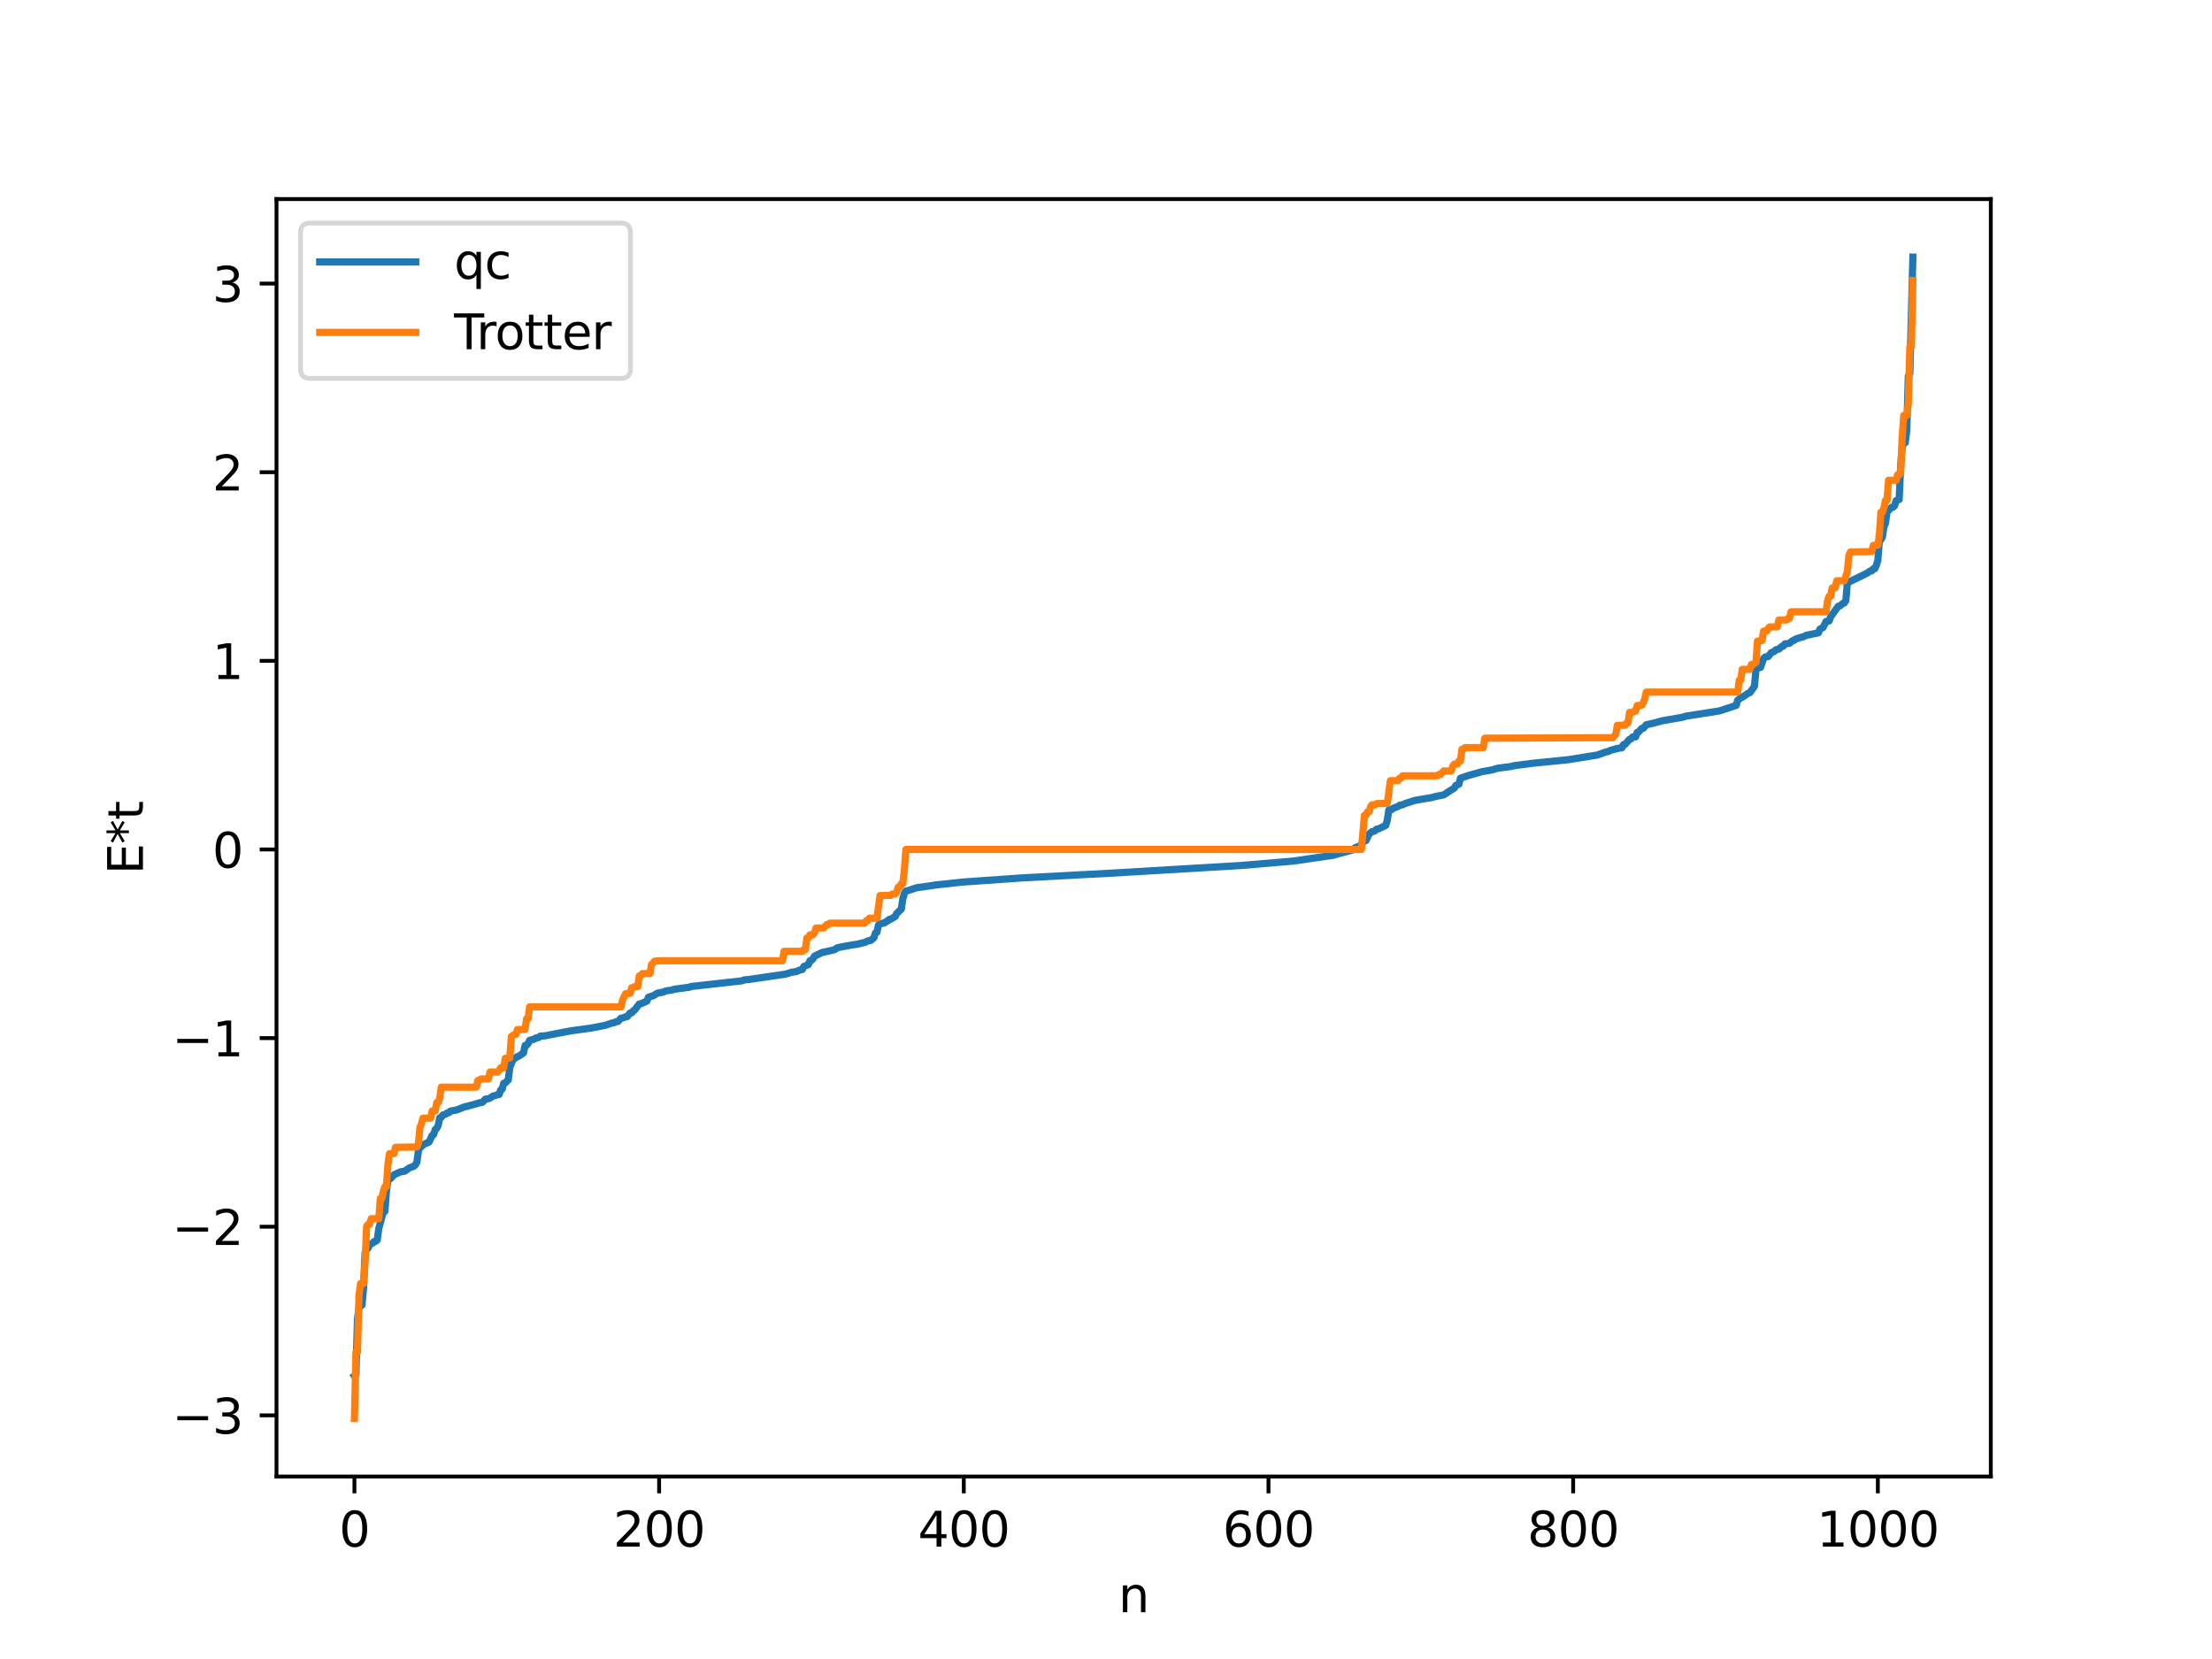 <?xml version="1.0" encoding="utf-8" standalone="no"?>
<!DOCTYPE svg PUBLIC "-//W3C//DTD SVG 1.1//EN"
  "http://www.w3.org/Graphics/SVG/1.1/DTD/svg11.dtd">
<svg xmlns:xlink="http://www.w3.org/1999/xlink" width="460.8pt" height="345.6pt" viewBox="0 0 460.8 345.6" xmlns="http://www.w3.org/2000/svg" version="1.1">
 <defs>
  <style type="text/css">*{stroke-linejoin: round; stroke-linecap: butt}</style>
 </defs>
 <g id="figure_1">
  <g id="patch_1">
   <path d="M 0 345.6 
L 460.8 345.6 
L 460.8 0 
L 0 0 
z
" style="fill: #ffffff"/>
  </g>
  <g id="axes_1">
   <g id="patch_2">
    <path d="M 57.6 307.584 
L 414.72 307.584 
L 414.72 41.472 
L 57.6 41.472 
z
" style="fill: #ffffff"/>
   </g>
   <g id="matplotlib.axis_1">
    <g id="xtick_1">
     <g id="line2d_1">
      <defs>
       <path id="m63a3518824" d="M 0 0 
L 0 3.5 
" style="stroke: #000000; stroke-width: 0.8"/>
      </defs>
      <g>
       <use xlink:href="#m63a3518824" x="73.833" y="307.584" style="stroke: #000000; stroke-width: 0.8"/>
      </g>
     </g>
     <g id="text_1">
      <!-- 0 -->
      <g transform="translate(70.651 322.182) scale(0.1 -0.1)">
       <defs>
        <path id="DejaVuSans-30" d="M 2034 4250 
Q 1547 4250 1301 3770 
Q 1056 3291 1056 2328 
Q 1056 1369 1301 889 
Q 1547 409 2034 409 
Q 2525 409 2770 889 
Q 3016 1369 3016 2328 
Q 3016 3291 2770 3770 
Q 2525 4250 2034 4250 
z
M 2034 4750 
Q 2819 4750 3233 4129 
Q 3647 3509 3647 2328 
Q 3647 1150 3233 529 
Q 2819 -91 2034 -91 
Q 1250 -91 836 529 
Q 422 1150 422 2328 
Q 422 3509 836 4129 
Q 1250 4750 2034 4750 
z
" transform="scale(0.016)"/>
       </defs>
       <use xlink:href="#DejaVuSans-30"/>
      </g>
     </g>
    </g>
    <g id="xtick_2">
     <g id="line2d_2">
      <g>
       <use xlink:href="#m63a3518824" x="137.304" y="307.584" style="stroke: #000000; stroke-width: 0.8"/>
      </g>
     </g>
     <g id="text_2">
      <!-- 200 -->
      <g transform="translate(127.76 322.182) scale(0.1 -0.1)">
       <defs>
        <path id="DejaVuSans-32" d="M 1228 531 
L 3431 531 
L 3431 0 
L 469 0 
L 469 531 
Q 828 903 1448 1529 
Q 2069 2156 2228 2338 
Q 2531 2678 2651 2914 
Q 2772 3150 2772 3378 
Q 2772 3750 2511 3984 
Q 2250 4219 1831 4219 
Q 1534 4219 1204 4116 
Q 875 4013 500 3803 
L 500 4441 
Q 881 4594 1212 4672 
Q 1544 4750 1819 4750 
Q 2544 4750 2975 4387 
Q 3406 4025 3406 3419 
Q 3406 3131 3298 2873 
Q 3191 2616 2906 2266 
Q 2828 2175 2409 1742 
Q 1991 1309 1228 531 
z
" transform="scale(0.016)"/>
       </defs>
       <use xlink:href="#DejaVuSans-32"/>
       <use xlink:href="#DejaVuSans-30" x="63.623"/>
       <use xlink:href="#DejaVuSans-30" x="127.246"/>
      </g>
     </g>
    </g>
    <g id="xtick_3">
     <g id="line2d_3">
      <g>
       <use xlink:href="#m63a3518824" x="200.775" y="307.584" style="stroke: #000000; stroke-width: 0.8"/>
      </g>
     </g>
     <g id="text_3">
      <!-- 400 -->
      <g transform="translate(191.231 322.182) scale(0.1 -0.1)">
       <defs>
        <path id="DejaVuSans-34" d="M 2419 4116 
L 825 1625 
L 2419 1625 
L 2419 4116 
z
M 2253 4666 
L 3047 4666 
L 3047 1625 
L 3713 1625 
L 3713 1100 
L 3047 1100 
L 3047 0 
L 2419 0 
L 2419 1100 
L 313 1100 
L 313 1709 
L 2253 4666 
z
" transform="scale(0.016)"/>
       </defs>
       <use xlink:href="#DejaVuSans-34"/>
       <use xlink:href="#DejaVuSans-30" x="63.623"/>
       <use xlink:href="#DejaVuSans-30" x="127.246"/>
      </g>
     </g>
    </g>
    <g id="xtick_4">
     <g id="line2d_4">
      <g>
       <use xlink:href="#m63a3518824" x="264.246" y="307.584" style="stroke: #000000; stroke-width: 0.8"/>
      </g>
     </g>
     <g id="text_4">
      <!-- 600 -->
      <g transform="translate(254.702 322.182) scale(0.1 -0.1)">
       <defs>
        <path id="DejaVuSans-36" d="M 2113 2584 
Q 1688 2584 1439 2293 
Q 1191 2003 1191 1497 
Q 1191 994 1439 701 
Q 1688 409 2113 409 
Q 2538 409 2786 701 
Q 3034 994 3034 1497 
Q 3034 2003 2786 2293 
Q 2538 2584 2113 2584 
z
M 3366 4563 
L 3366 3988 
Q 3128 4100 2886 4159 
Q 2644 4219 2406 4219 
Q 1781 4219 1451 3797 
Q 1122 3375 1075 2522 
Q 1259 2794 1537 2939 
Q 1816 3084 2150 3084 
Q 2853 3084 3261 2657 
Q 3669 2231 3669 1497 
Q 3669 778 3244 343 
Q 2819 -91 2113 -91 
Q 1303 -91 875 529 
Q 447 1150 447 2328 
Q 447 3434 972 4092 
Q 1497 4750 2381 4750 
Q 2619 4750 2861 4703 
Q 3103 4656 3366 4563 
z
" transform="scale(0.016)"/>
       </defs>
       <use xlink:href="#DejaVuSans-36"/>
       <use xlink:href="#DejaVuSans-30" x="63.623"/>
       <use xlink:href="#DejaVuSans-30" x="127.246"/>
      </g>
     </g>
    </g>
    <g id="xtick_5">
     <g id="line2d_5">
      <g>
       <use xlink:href="#m63a3518824" x="327.717" y="307.584" style="stroke: #000000; stroke-width: 0.8"/>
      </g>
     </g>
     <g id="text_5">
      <!-- 800 -->
      <g transform="translate(318.173 322.182) scale(0.1 -0.1)">
       <defs>
        <path id="DejaVuSans-38" d="M 2034 2216 
Q 1584 2216 1326 1975 
Q 1069 1734 1069 1313 
Q 1069 891 1326 650 
Q 1584 409 2034 409 
Q 2484 409 2743 651 
Q 3003 894 3003 1313 
Q 3003 1734 2745 1975 
Q 2488 2216 2034 2216 
z
M 1403 2484 
Q 997 2584 770 2862 
Q 544 3141 544 3541 
Q 544 4100 942 4425 
Q 1341 4750 2034 4750 
Q 2731 4750 3128 4425 
Q 3525 4100 3525 3541 
Q 3525 3141 3298 2862 
Q 3072 2584 2669 2484 
Q 3125 2378 3379 2068 
Q 3634 1759 3634 1313 
Q 3634 634 3220 271 
Q 2806 -91 2034 -91 
Q 1263 -91 848 271 
Q 434 634 434 1313 
Q 434 1759 690 2068 
Q 947 2378 1403 2484 
z
M 1172 3481 
Q 1172 3119 1398 2916 
Q 1625 2713 2034 2713 
Q 2441 2713 2670 2916 
Q 2900 3119 2900 3481 
Q 2900 3844 2670 4047 
Q 2441 4250 2034 4250 
Q 1625 4250 1398 4047 
Q 1172 3844 1172 3481 
z
" transform="scale(0.016)"/>
       </defs>
       <use xlink:href="#DejaVuSans-38"/>
       <use xlink:href="#DejaVuSans-30" x="63.623"/>
       <use xlink:href="#DejaVuSans-30" x="127.246"/>
      </g>
     </g>
    </g>
    <g id="xtick_6">
     <g id="line2d_6">
      <g>
       <use xlink:href="#m63a3518824" x="391.188" y="307.584" style="stroke: #000000; stroke-width: 0.8"/>
      </g>
     </g>
     <g id="text_6">
      <!-- 1000 -->
      <g transform="translate(378.463 322.182) scale(0.1 -0.1)">
       <defs>
        <path id="DejaVuSans-31" d="M 794 531 
L 1825 531 
L 1825 4091 
L 703 3866 
L 703 4441 
L 1819 4666 
L 2450 4666 
L 2450 531 
L 3481 531 
L 3481 0 
L 794 0 
L 794 531 
z
" transform="scale(0.016)"/>
       </defs>
       <use xlink:href="#DejaVuSans-31"/>
       <use xlink:href="#DejaVuSans-30" x="63.623"/>
       <use xlink:href="#DejaVuSans-30" x="127.246"/>
       <use xlink:href="#DejaVuSans-30" x="190.869"/>
      </g>
     </g>
    </g>
    <g id="text_7">
     <!-- n -->
     <g transform="translate(232.991 335.861) scale(0.1 -0.1)">
      <defs>
       <path id="DejaVuSans-6e" d="M 3513 2113 
L 3513 0 
L 2938 0 
L 2938 2094 
Q 2938 2591 2744 2837 
Q 2550 3084 2163 3084 
Q 1697 3084 1428 2787 
Q 1159 2491 1159 1978 
L 1159 0 
L 581 0 
L 581 3500 
L 1159 3500 
L 1159 2956 
Q 1366 3272 1645 3428 
Q 1925 3584 2291 3584 
Q 2894 3584 3203 3211 
Q 3513 2838 3513 2113 
z
" transform="scale(0.016)"/>
      </defs>
      <use xlink:href="#DejaVuSans-6e"/>
     </g>
    </g>
   </g>
   <g id="matplotlib.axis_2">
    <g id="ytick_1">
     <g id="line2d_7">
      <defs>
       <path id="mc215291ab6" d="M 0 0 
L -3.5 0 
" style="stroke: #000000; stroke-width: 0.8"/>
      </defs>
      <g>
       <use xlink:href="#mc215291ab6" x="57.6" y="294.847" style="stroke: #000000; stroke-width: 0.8"/>
      </g>
     </g>
     <g id="text_8">
      <!-- −3 -->
      <g transform="translate(35.858 298.646) scale(0.1 -0.1)">
       <defs>
        <path id="DejaVuSans-2212" d="M 678 2272 
L 4684 2272 
L 4684 1741 
L 678 1741 
L 678 2272 
z
" transform="scale(0.016)"/>
        <path id="DejaVuSans-33" d="M 2597 2516 
Q 3050 2419 3304 2112 
Q 3559 1806 3559 1356 
Q 3559 666 3084 287 
Q 2609 -91 1734 -91 
Q 1441 -91 1130 -33 
Q 819 25 488 141 
L 488 750 
Q 750 597 1062 519 
Q 1375 441 1716 441 
Q 2309 441 2620 675 
Q 2931 909 2931 1356 
Q 2931 1769 2642 2001 
Q 2353 2234 1838 2234 
L 1294 2234 
L 1294 2753 
L 1863 2753 
Q 2328 2753 2575 2939 
Q 2822 3125 2822 3475 
Q 2822 3834 2567 4026 
Q 2313 4219 1838 4219 
Q 1578 4219 1281 4162 
Q 984 4106 628 3988 
L 628 4550 
Q 988 4650 1302 4700 
Q 1616 4750 1894 4750 
Q 2613 4750 3031 4423 
Q 3450 4097 3450 3541 
Q 3450 3153 3228 2886 
Q 3006 2619 2597 2516 
z
" transform="scale(0.016)"/>
       </defs>
       <use xlink:href="#DejaVuSans-2212"/>
       <use xlink:href="#DejaVuSans-33" x="83.789"/>
      </g>
     </g>
    </g>
    <g id="ytick_2">
     <g id="line2d_8">
      <g>
       <use xlink:href="#mc215291ab6" x="57.6" y="255.551" style="stroke: #000000; stroke-width: 0.8"/>
      </g>
     </g>
     <g id="text_9">
      <!-- −2 -->
      <g transform="translate(35.858 259.351) scale(0.1 -0.1)">
       <use xlink:href="#DejaVuSans-2212"/>
       <use xlink:href="#DejaVuSans-32" x="83.789"/>
      </g>
     </g>
    </g>
    <g id="ytick_3">
     <g id="line2d_9">
      <g>
       <use xlink:href="#mc215291ab6" x="57.6" y="216.256" style="stroke: #000000; stroke-width: 0.8"/>
      </g>
     </g>
     <g id="text_10">
      <!-- −1 -->
      <g transform="translate(35.858 220.055) scale(0.1 -0.1)">
       <use xlink:href="#DejaVuSans-2212"/>
       <use xlink:href="#DejaVuSans-31" x="83.789"/>
      </g>
     </g>
    </g>
    <g id="ytick_4">
     <g id="line2d_10">
      <g>
       <use xlink:href="#mc215291ab6" x="57.6" y="176.96" style="stroke: #000000; stroke-width: 0.8"/>
      </g>
     </g>
     <g id="text_11">
      <!-- 0 -->
      <g transform="translate(44.237 180.76) scale(0.1 -0.1)">
       <use xlink:href="#DejaVuSans-30"/>
      </g>
     </g>
    </g>
    <g id="ytick_5">
     <g id="line2d_11">
      <g>
       <use xlink:href="#mc215291ab6" x="57.6" y="137.665" style="stroke: #000000; stroke-width: 0.8"/>
      </g>
     </g>
     <g id="text_12">
      <!-- 1 -->
      <g transform="translate(44.237 141.464) scale(0.1 -0.1)">
       <use xlink:href="#DejaVuSans-31"/>
      </g>
     </g>
    </g>
    <g id="ytick_6">
     <g id="line2d_12">
      <g>
       <use xlink:href="#mc215291ab6" x="57.6" y="98.37" style="stroke: #000000; stroke-width: 0.8"/>
      </g>
     </g>
     <g id="text_13">
      <!-- 2 -->
      <g transform="translate(44.237 102.169) scale(0.1 -0.1)">
       <use xlink:href="#DejaVuSans-32"/>
      </g>
     </g>
    </g>
    <g id="ytick_7">
     <g id="line2d_13">
      <g>
       <use xlink:href="#mc215291ab6" x="57.6" y="59.074" style="stroke: #000000; stroke-width: 0.8"/>
      </g>
     </g>
     <g id="text_14">
      <!-- 3 -->
      <g transform="translate(44.237 62.873) scale(0.1 -0.1)">
       <use xlink:href="#DejaVuSans-33"/>
      </g>
     </g>
    </g>
    <g id="text_15">
     <!-- E*t -->
     <g transform="translate(29.778 182.148) rotate(-90) scale(0.1 -0.1)">
      <defs>
       <path id="DejaVuSans-45" d="M 628 4666 
L 3578 4666 
L 3578 4134 
L 1259 4134 
L 1259 2753 
L 3481 2753 
L 3481 2222 
L 1259 2222 
L 1259 531 
L 3634 531 
L 3634 0 
L 628 0 
L 628 4666 
z
" transform="scale(0.016)"/>
       <path id="DejaVuSans-2a" d="M 3009 3897 
L 1888 3291 
L 3009 2681 
L 2828 2375 
L 1778 3009 
L 1778 1831 
L 1422 1831 
L 1422 3009 
L 372 2375 
L 191 2681 
L 1313 3291 
L 191 3897 
L 372 4206 
L 1422 3572 
L 1422 4750 
L 1778 4750 
L 1778 3572 
L 2828 4206 
L 3009 3897 
z
" transform="scale(0.016)"/>
       <path id="DejaVuSans-74" d="M 1172 4494 
L 1172 3500 
L 2356 3500 
L 2356 3053 
L 1172 3053 
L 1172 1153 
Q 1172 725 1289 603 
Q 1406 481 1766 481 
L 2356 481 
L 2356 0 
L 1766 0 
Q 1100 0 847 248 
Q 594 497 594 1153 
L 594 3053 
L 172 3053 
L 172 3500 
L 594 3500 
L 594 4494 
L 1172 4494 
z
" transform="scale(0.016)"/>
      </defs>
      <use xlink:href="#DejaVuSans-45"/>
      <use xlink:href="#DejaVuSans-2a" x="63.184"/>
      <use xlink:href="#DejaVuSans-74" x="113.184"/>
     </g>
    </g>
   </g>
   <g id="line2d_14">
    <path d="M 73.833 286.635 
L 74.15 286.413 
L 74.467 274.845 
L 74.785 272.396 
L 75.42 271.841 
L 75.737 268.25 
L 76.054 260.943 
L 76.372 260.114 
L 76.689 260.022 
L 77.006 259.273 
L 77.641 258.96 
L 77.958 258.626 
L 78.276 258.582 
L 78.593 258.29 
L 78.91 255.924 
L 79.862 252.451 
L 80.18 252.342 
L 80.497 248.213 
L 80.815 245.725 
L 81.132 245.674 
L 81.449 245.422 
L 82.084 244.726 
L 83.353 244.137 
L 84.305 243.98 
L 85.258 243.301 
L 86.21 242.942 
L 86.527 242.653 
L 86.844 242.117 
L 87.162 239.75 
L 87.479 239.064 
L 87.796 238.849 
L 88.114 238.481 
L 89.383 237.894 
L 90.018 236.53 
L 90.335 236.355 
L 90.653 235.318 
L 90.97 235.046 
L 91.287 234.449 
L 91.605 232.85 
L 91.922 232.769 
L 92.239 232.283 
L 92.874 232.084 
L 93.191 231.839 
L 93.509 231.784 
L 93.826 231.457 
L 95.096 231.239 
L 97 230.494 
L 97.317 230.48 
L 97.952 230.279 
L 98.586 230.117 
L 99.221 229.94 
L 99.856 229.74 
L 100.491 229.635 
L 101.125 228.962 
L 101.76 228.875 
L 102.077 228.753 
L 102.712 228.322 
L 103.347 228.179 
L 103.664 228.012 
L 103.981 227.997 
L 104.299 227.059 
L 104.616 226.887 
L 104.934 225.667 
L 105.251 225.587 
L 105.886 224.954 
L 106.203 222.371 
L 106.838 220.755 
L 107.79 220.097 
L 108.107 220.006 
L 109.059 219.33 
L 109.377 217.8 
L 109.694 217.754 
L 110.011 217.381 
L 110.329 216.723 
L 111.281 216.489 
L 111.598 216.246 
L 112.233 216.127 
L 112.55 215.845 
L 113.502 215.785 
L 118.897 214.749 
L 120.484 214.529 
L 123.023 214.178 
L 124.292 213.95 
L 126.196 213.565 
L 127.466 213.117 
L 127.783 213.091 
L 128.418 212.806 
L 128.735 212.797 
L 129.37 212.093 
L 129.687 212.075 
L 130.322 211.817 
L 130.639 211.787 
L 131.274 211.027 
L 131.591 210.995 
L 131.909 210.596 
L 132.226 210.392 
L 133.178 209.144 
L 133.496 209.122 
L 134.765 208.538 
L 135.082 207.749 
L 135.717 207.528 
L 136.034 207.458 
L 136.986 206.883 
L 137.939 206.72 
L 138.891 206.389 
L 139.843 206.276 
L 140.477 206.085 
L 141.429 205.95 
L 143.016 205.731 
L 143.651 205.658 
L 143.968 205.498 
L 145.238 205.369 
L 146.824 205.184 
L 154.441 204.341 
L 155.076 204.13 
L 156.028 204.04 
L 163.644 202.93 
L 164.914 202.54 
L 165.866 202.407 
L 166.5 202.121 
L 167.135 201.963 
L 167.453 201.33 
L 168.405 200.938 
L 168.722 200.141 
L 169.039 200.061 
L 169.357 199.733 
L 169.674 199.181 
L 171.261 198.424 
L 173.8 197.867 
L 174.434 197.439 
L 175.386 197.234 
L 177.608 196.839 
L 178.56 196.702 
L 180.147 196.323 
L 180.781 196.002 
L 181.416 195.894 
L 182.051 195.348 
L 182.368 194.358 
L 182.686 194.19 
L 183.003 192.699 
L 183.32 192.452 
L 184.272 192.248 
L 184.59 191.979 
L 184.907 191.87 
L 185.224 191.528 
L 185.542 191.498 
L 186.494 190.914 
L 186.811 190.273 
L 187.763 189.381 
L 188.081 187.21 
L 188.398 186.095 
L 188.715 185.63 
L 189.667 185.36 
L 190.937 184.935 
L 193.476 184.578 
L 195.062 184.336 
L 200.458 183.757 
L 212.834 182.888 
L 224.577 182.258 
L 229.972 181.987 
L 258.534 180.295 
L 269.324 179.387 
L 277.892 178.144 
L 278.527 177.927 
L 281.7 177.099 
L 282.335 176.583 
L 282.97 176.341 
L 283.287 176.224 
L 284.239 175.148 
L 284.557 175.121 
L 285.191 173.754 
L 285.826 173.236 
L 286.143 173.21 
L 286.461 173.04 
L 286.778 172.722 
L 287.096 172.706 
L 288.682 171.938 
L 289 170.832 
L 289.317 168.721 
L 289.952 168.624 
L 290.269 168.355 
L 291.221 168.022 
L 291.539 167.773 
L 292.173 167.647 
L 292.808 167.365 
L 294.712 166.743 
L 296.934 166.363 
L 297.568 166.255 
L 298.203 166.16 
L 299.155 165.9 
L 299.79 165.771 
L 300.742 165.59 
L 302.011 164.762 
L 302.963 164.17 
L 303.281 163.611 
L 303.915 163.376 
L 304.233 162.121 
L 305.82 161.572 
L 308.676 160.766 
L 310.897 160.374 
L 311.532 160.172 
L 312.167 160.004 
L 314.705 159.682 
L 315.658 159.47 
L 319.148 159.021 
L 321.37 158.794 
L 326.765 158.249 
L 332.795 157.28 
L 334.381 156.692 
L 335.016 156.545 
L 335.651 156.251 
L 336.286 156.116 
L 336.603 155.985 
L 337.238 155.863 
L 337.872 155.789 
L 338.19 155.125 
L 338.507 155.072 
L 339.459 154.031 
L 339.777 153.924 
L 340.094 153.522 
L 340.729 153.495 
L 341.046 152.589 
L 341.363 152.472 
L 341.998 151.742 
L 342.315 151.739 
L 342.95 150.988 
L 344.537 150.628 
L 346.124 150.188 
L 350.567 149.406 
L 351.201 149.183 
L 358.183 148.1 
L 361.674 146.95 
L 361.991 145.861 
L 362.309 145.659 
L 362.626 145.267 
L 362.943 145.25 
L 364.213 144.394 
L 364.53 144.296 
L 365.482 142.977 
L 365.8 139.541 
L 366.117 139.136 
L 366.752 139.033 
L 367.386 137.194 
L 367.704 136.866 
L 368.339 136.777 
L 368.973 135.964 
L 369.608 135.714 
L 369.925 135.364 
L 370.56 135.226 
L 371.195 134.656 
L 371.512 134.575 
L 371.829 134.139 
L 372.781 134.005 
L 373.416 133.474 
L 373.734 133.401 
L 374.051 133.129 
L 374.686 132.921 
L 375.32 132.72 
L 375.638 132.676 
L 376.272 132.347 
L 378.811 131.835 
L 379.129 131.051 
L 379.763 130.736 
L 380.398 129.461 
L 381.033 129.365 
L 381.35 128.503 
L 382.937 126.298 
L 383.254 126.242 
L 383.889 125.719 
L 384.206 125.616 
L 384.524 125.099 
L 384.841 121.412 
L 388.967 119.386 
L 389.601 118.945 
L 389.919 118.913 
L 390.236 118.492 
L 390.553 118.475 
L 390.871 117.766 
L 391.188 116.775 
L 391.505 112.664 
L 391.823 112.42 
L 392.14 111.877 
L 392.458 109.742 
L 392.775 109.019 
L 393.092 106.689 
L 393.727 105.99 
L 394.044 105.682 
L 394.362 105.673 
L 394.679 105.352 
L 394.996 104.286 
L 395.631 104.062 
L 395.948 97.02 
L 396.266 93.11 
L 396.583 92.319 
L 396.9 92.219 
L 397.218 89.633 
L 397.535 78.377 
L 397.853 77.836 
L 398.487 53.568 
L 398.487 53.568 
" clip-path="url(#p01609c87d2)" style="fill: none; stroke: #1f77b4; stroke-width: 1.5; stroke-linecap: square"/>
   </g>
   <g id="line2d_15">
    <path d="M 73.833 295.488 
L 74.15 281.657 
L 74.467 281.657 
L 74.785 269.835 
L 75.102 267.379 
L 75.737 267.379 
L 76.054 262.955 
L 76.372 255.488 
L 76.689 255.03 
L 77.006 255.03 
L 77.324 253.874 
L 78.91 253.874 
L 79.228 249.661 
L 79.545 249.661 
L 79.862 248.136 
L 80.18 247.194 
L 80.497 247.194 
L 80.815 242.535 
L 81.132 240.343 
L 82.084 240.305 
L 82.401 239.007 
L 86.844 238.933 
L 87.162 238.223 
L 87.479 234.847 
L 87.796 234.101 
L 88.114 232.932 
L 89.7 232.932 
L 90.018 231.439 
L 90.653 231.439 
L 90.97 229.705 
L 91.287 229.705 
L 91.605 228.801 
L 91.922 226.477 
L 99.221 226.477 
L 99.539 225.092 
L 99.856 225.092 
L 100.173 224.764 
L 101.76 224.764 
L 102.077 223.329 
L 103.664 223.329 
L 103.981 223.005 
L 104.299 222.446 
L 104.934 222.446 
L 105.251 220.477 
L 106.203 220.378 
L 106.52 215.935 
L 107.155 215.496 
L 107.472 215.496 
L 107.79 214.473 
L 109.377 214.473 
L 109.694 212.228 
L 110.011 212.228 
L 110.329 209.748 
L 129.37 209.748 
L 129.687 208.339 
L 130.322 207.013 
L 131.274 206.928 
L 131.591 205.775 
L 131.909 205.775 
L 132.226 205.512 
L 132.861 205.512 
L 133.178 203.293 
L 133.496 203.293 
L 133.813 202.828 
L 135.4 202.828 
L 135.717 200.935 
L 136.034 200.68 
L 136.352 200.252 
L 136.986 200.145 
L 163.01 200.145 
L 163.327 198.18 
L 167.135 198.18 
L 167.453 197.821 
L 167.77 197.821 
L 168.087 195.39 
L 168.405 195.39 
L 168.722 194.741 
L 169.357 194.741 
L 169.674 194.322 
L 169.991 193.319 
L 171.578 193.319 
L 172.213 192.612 
L 172.53 192.612 
L 172.848 192.312 
L 180.147 192.312 
L 180.464 191.796 
L 180.781 191.796 
L 181.099 191.289 
L 182.686 191.289 
L 183.32 186.564 
L 185.542 186.522 
L 185.859 186.247 
L 186.494 186.247 
L 186.811 185.832 
L 187.129 184.793 
L 187.446 184.793 
L 187.763 184.089 
L 188.081 184.089 
L 188.398 181.151 
L 188.715 176.96 
L 283.605 176.96 
L 284.239 169.832 
L 284.557 169.832 
L 284.874 169.128 
L 285.191 169.128 
L 285.509 168.088 
L 285.826 167.674 
L 286.461 167.674 
L 286.778 167.399 
L 289 167.357 
L 289.634 162.632 
L 291.221 162.632 
L 291.539 162.125 
L 291.856 162.125 
L 292.173 161.609 
L 299.472 161.609 
L 299.79 161.309 
L 300.107 161.309 
L 300.742 160.602 
L 302.329 160.602 
L 302.646 159.599 
L 302.963 159.18 
L 303.598 159.18 
L 303.915 158.531 
L 304.233 158.531 
L 304.55 156.1 
L 304.867 156.1 
L 305.185 155.741 
L 308.993 155.741 
L 309.31 153.776 
L 335.968 153.668 
L 336.603 152.986 
L 336.92 151.093 
L 338.507 151.093 
L 338.824 150.628 
L 339.142 150.628 
L 339.459 148.409 
L 340.094 148.409 
L 340.411 148.145 
L 340.729 148.145 
L 341.046 146.992 
L 341.681 146.908 
L 341.998 146.908 
L 342.315 146.395 
L 342.633 145.582 
L 342.95 144.173 
L 361.991 144.173 
L 362.309 141.693 
L 362.626 141.693 
L 362.943 139.447 
L 364.53 139.447 
L 364.848 138.424 
L 365.165 138.424 
L 365.8 137.986 
L 366.117 133.543 
L 367.069 133.444 
L 367.386 131.475 
L 368.021 131.475 
L 368.339 130.916 
L 368.656 130.592 
L 370.243 130.592 
L 370.56 129.156 
L 372.147 129.156 
L 372.464 128.829 
L 372.781 128.829 
L 373.099 127.444 
L 380.398 127.444 
L 380.715 125.12 
L 381.033 124.216 
L 381.35 124.216 
L 381.667 122.482 
L 382.302 122.482 
L 382.62 120.989 
L 384.206 120.989 
L 384.841 119.074 
L 385.158 115.698 
L 385.476 114.987 
L 389.919 114.914 
L 390.236 113.616 
L 391.188 113.578 
L 391.505 111.385 
L 391.823 106.727 
L 392.14 106.727 
L 392.458 105.785 
L 392.775 104.26 
L 393.092 104.26 
L 393.41 100.047 
L 394.996 100.047 
L 395.314 98.891 
L 395.631 98.891 
L 395.948 98.433 
L 396.266 90.966 
L 396.583 86.542 
L 397.218 86.542 
L 397.535 84.086 
L 397.853 72.264 
L 398.17 72.264 
L 398.487 58.433 
L 398.487 58.433 
" clip-path="url(#p01609c87d2)" style="fill: none; stroke: #ff7f0e; stroke-width: 1.5; stroke-linecap: square"/>
   </g>
   <g id="patch_3">
    <path d="M 57.6 307.584 
L 57.6 41.472 
" style="fill: none; stroke: #000000; stroke-width: 0.8; stroke-linejoin: miter; stroke-linecap: square"/>
   </g>
   <g id="patch_4">
    <path d="M 414.72 307.584 
L 414.72 41.472 
" style="fill: none; stroke: #000000; stroke-width: 0.8; stroke-linejoin: miter; stroke-linecap: square"/>
   </g>
   <g id="patch_5">
    <path d="M 57.6 307.584 
L 414.72 307.584 
" style="fill: none; stroke: #000000; stroke-width: 0.8; stroke-linejoin: miter; stroke-linecap: square"/>
   </g>
   <g id="patch_6">
    <path d="M 57.6 41.472 
L 414.72 41.472 
" style="fill: none; stroke: #000000; stroke-width: 0.8; stroke-linejoin: miter; stroke-linecap: square"/>
   </g>
   <g id="legend_1">
    <g id="patch_7">
     <path d="M 64.6 78.828 
L 129.342 78.828 
Q 131.342 78.828 131.342 76.828 
L 131.342 48.472 
Q 131.342 46.472 129.342 46.472 
L 64.6 46.472 
Q 62.6 46.472 62.6 48.472 
L 62.6 76.828 
Q 62.6 78.828 64.6 78.828 
z
" style="fill: #ffffff; opacity: 0.8; stroke: #cccccc; stroke-linejoin: miter"/>
    </g>
    <g id="line2d_16">
     <path d="M 66.6 54.57 
L 76.6 54.57 
L 86.6 54.57 
" style="fill: none; stroke: #1f77b4; stroke-width: 1.5; stroke-linecap: square"/>
    </g>
    <g id="text_16">
     <!-- qc -->
     <g transform="translate(94.6 58.07) scale(0.1 -0.1)">
      <defs>
       <path id="DejaVuSans-71" d="M 947 1747 
Q 947 1113 1208 752 
Q 1469 391 1925 391 
Q 2381 391 2643 752 
Q 2906 1113 2906 1747 
Q 2906 2381 2643 2742 
Q 2381 3103 1925 3103 
Q 1469 3103 1208 2742 
Q 947 2381 947 1747 
z
M 2906 525 
Q 2725 213 2448 61 
Q 2172 -91 1784 -91 
Q 1150 -91 751 415 
Q 353 922 353 1747 
Q 353 2572 751 3078 
Q 1150 3584 1784 3584 
Q 2172 3584 2448 3432 
Q 2725 3281 2906 2969 
L 2906 3500 
L 3481 3500 
L 3481 -1331 
L 2906 -1331 
L 2906 525 
z
" transform="scale(0.016)"/>
       <path id="DejaVuSans-63" d="M 3122 3366 
L 3122 2828 
Q 2878 2963 2633 3030 
Q 2388 3097 2138 3097 
Q 1578 3097 1268 2742 
Q 959 2388 959 1747 
Q 959 1106 1268 751 
Q 1578 397 2138 397 
Q 2388 397 2633 464 
Q 2878 531 3122 666 
L 3122 134 
Q 2881 22 2623 -34 
Q 2366 -91 2075 -91 
Q 1284 -91 818 406 
Q 353 903 353 1747 
Q 353 2603 823 3093 
Q 1294 3584 2113 3584 
Q 2378 3584 2631 3529 
Q 2884 3475 3122 3366 
z
" transform="scale(0.016)"/>
      </defs>
      <use xlink:href="#DejaVuSans-71"/>
      <use xlink:href="#DejaVuSans-63" x="63.477"/>
     </g>
    </g>
    <g id="line2d_17">
     <path d="M 66.6 69.249 
L 76.6 69.249 
L 86.6 69.249 
" style="fill: none; stroke: #ff7f0e; stroke-width: 1.5; stroke-linecap: square"/>
    </g>
    <g id="text_17">
     <!-- Trotter -->
     <g transform="translate(94.6 72.749) scale(0.1 -0.1)">
      <defs>
       <path id="DejaVuSans-54" d="M -19 4666 
L 3928 4666 
L 3928 4134 
L 2272 4134 
L 2272 0 
L 1638 0 
L 1638 4134 
L -19 4134 
L -19 4666 
z
" transform="scale(0.016)"/>
       <path id="DejaVuSans-72" d="M 2631 2963 
Q 2534 3019 2420 3045 
Q 2306 3072 2169 3072 
Q 1681 3072 1420 2755 
Q 1159 2438 1159 1844 
L 1159 0 
L 581 0 
L 581 3500 
L 1159 3500 
L 1159 2956 
Q 1341 3275 1631 3429 
Q 1922 3584 2338 3584 
Q 2397 3584 2469 3576 
Q 2541 3569 2628 3553 
L 2631 2963 
z
" transform="scale(0.016)"/>
       <path id="DejaVuSans-6f" d="M 1959 3097 
Q 1497 3097 1228 2736 
Q 959 2375 959 1747 
Q 959 1119 1226 758 
Q 1494 397 1959 397 
Q 2419 397 2687 759 
Q 2956 1122 2956 1747 
Q 2956 2369 2687 2733 
Q 2419 3097 1959 3097 
z
M 1959 3584 
Q 2709 3584 3137 3096 
Q 3566 2609 3566 1747 
Q 3566 888 3137 398 
Q 2709 -91 1959 -91 
Q 1206 -91 779 398 
Q 353 888 353 1747 
Q 353 2609 779 3096 
Q 1206 3584 1959 3584 
z
" transform="scale(0.016)"/>
       <path id="DejaVuSans-65" d="M 3597 1894 
L 3597 1613 
L 953 1613 
Q 991 1019 1311 708 
Q 1631 397 2203 397 
Q 2534 397 2845 478 
Q 3156 559 3463 722 
L 3463 178 
Q 3153 47 2828 -22 
Q 2503 -91 2169 -91 
Q 1331 -91 842 396 
Q 353 884 353 1716 
Q 353 2575 817 3079 
Q 1281 3584 2069 3584 
Q 2775 3584 3186 3129 
Q 3597 2675 3597 1894 
z
M 3022 2063 
Q 3016 2534 2758 2815 
Q 2500 3097 2075 3097 
Q 1594 3097 1305 2825 
Q 1016 2553 972 2059 
L 3022 2063 
z
" transform="scale(0.016)"/>
      </defs>
      <use xlink:href="#DejaVuSans-54"/>
      <use xlink:href="#DejaVuSans-72" x="46.334"/>
      <use xlink:href="#DejaVuSans-6f" x="85.197"/>
      <use xlink:href="#DejaVuSans-74" x="146.379"/>
      <use xlink:href="#DejaVuSans-74" x="185.588"/>
      <use xlink:href="#DejaVuSans-65" x="224.797"/>
      <use xlink:href="#DejaVuSans-72" x="286.32"/>
     </g>
    </g>
   </g>
  </g>
 </g>
 <defs>
  <clipPath id="p01609c87d2">
   <rect x="57.6" y="41.472" width="357.12" height="266.112"/>
  </clipPath>
 </defs>
</svg>
